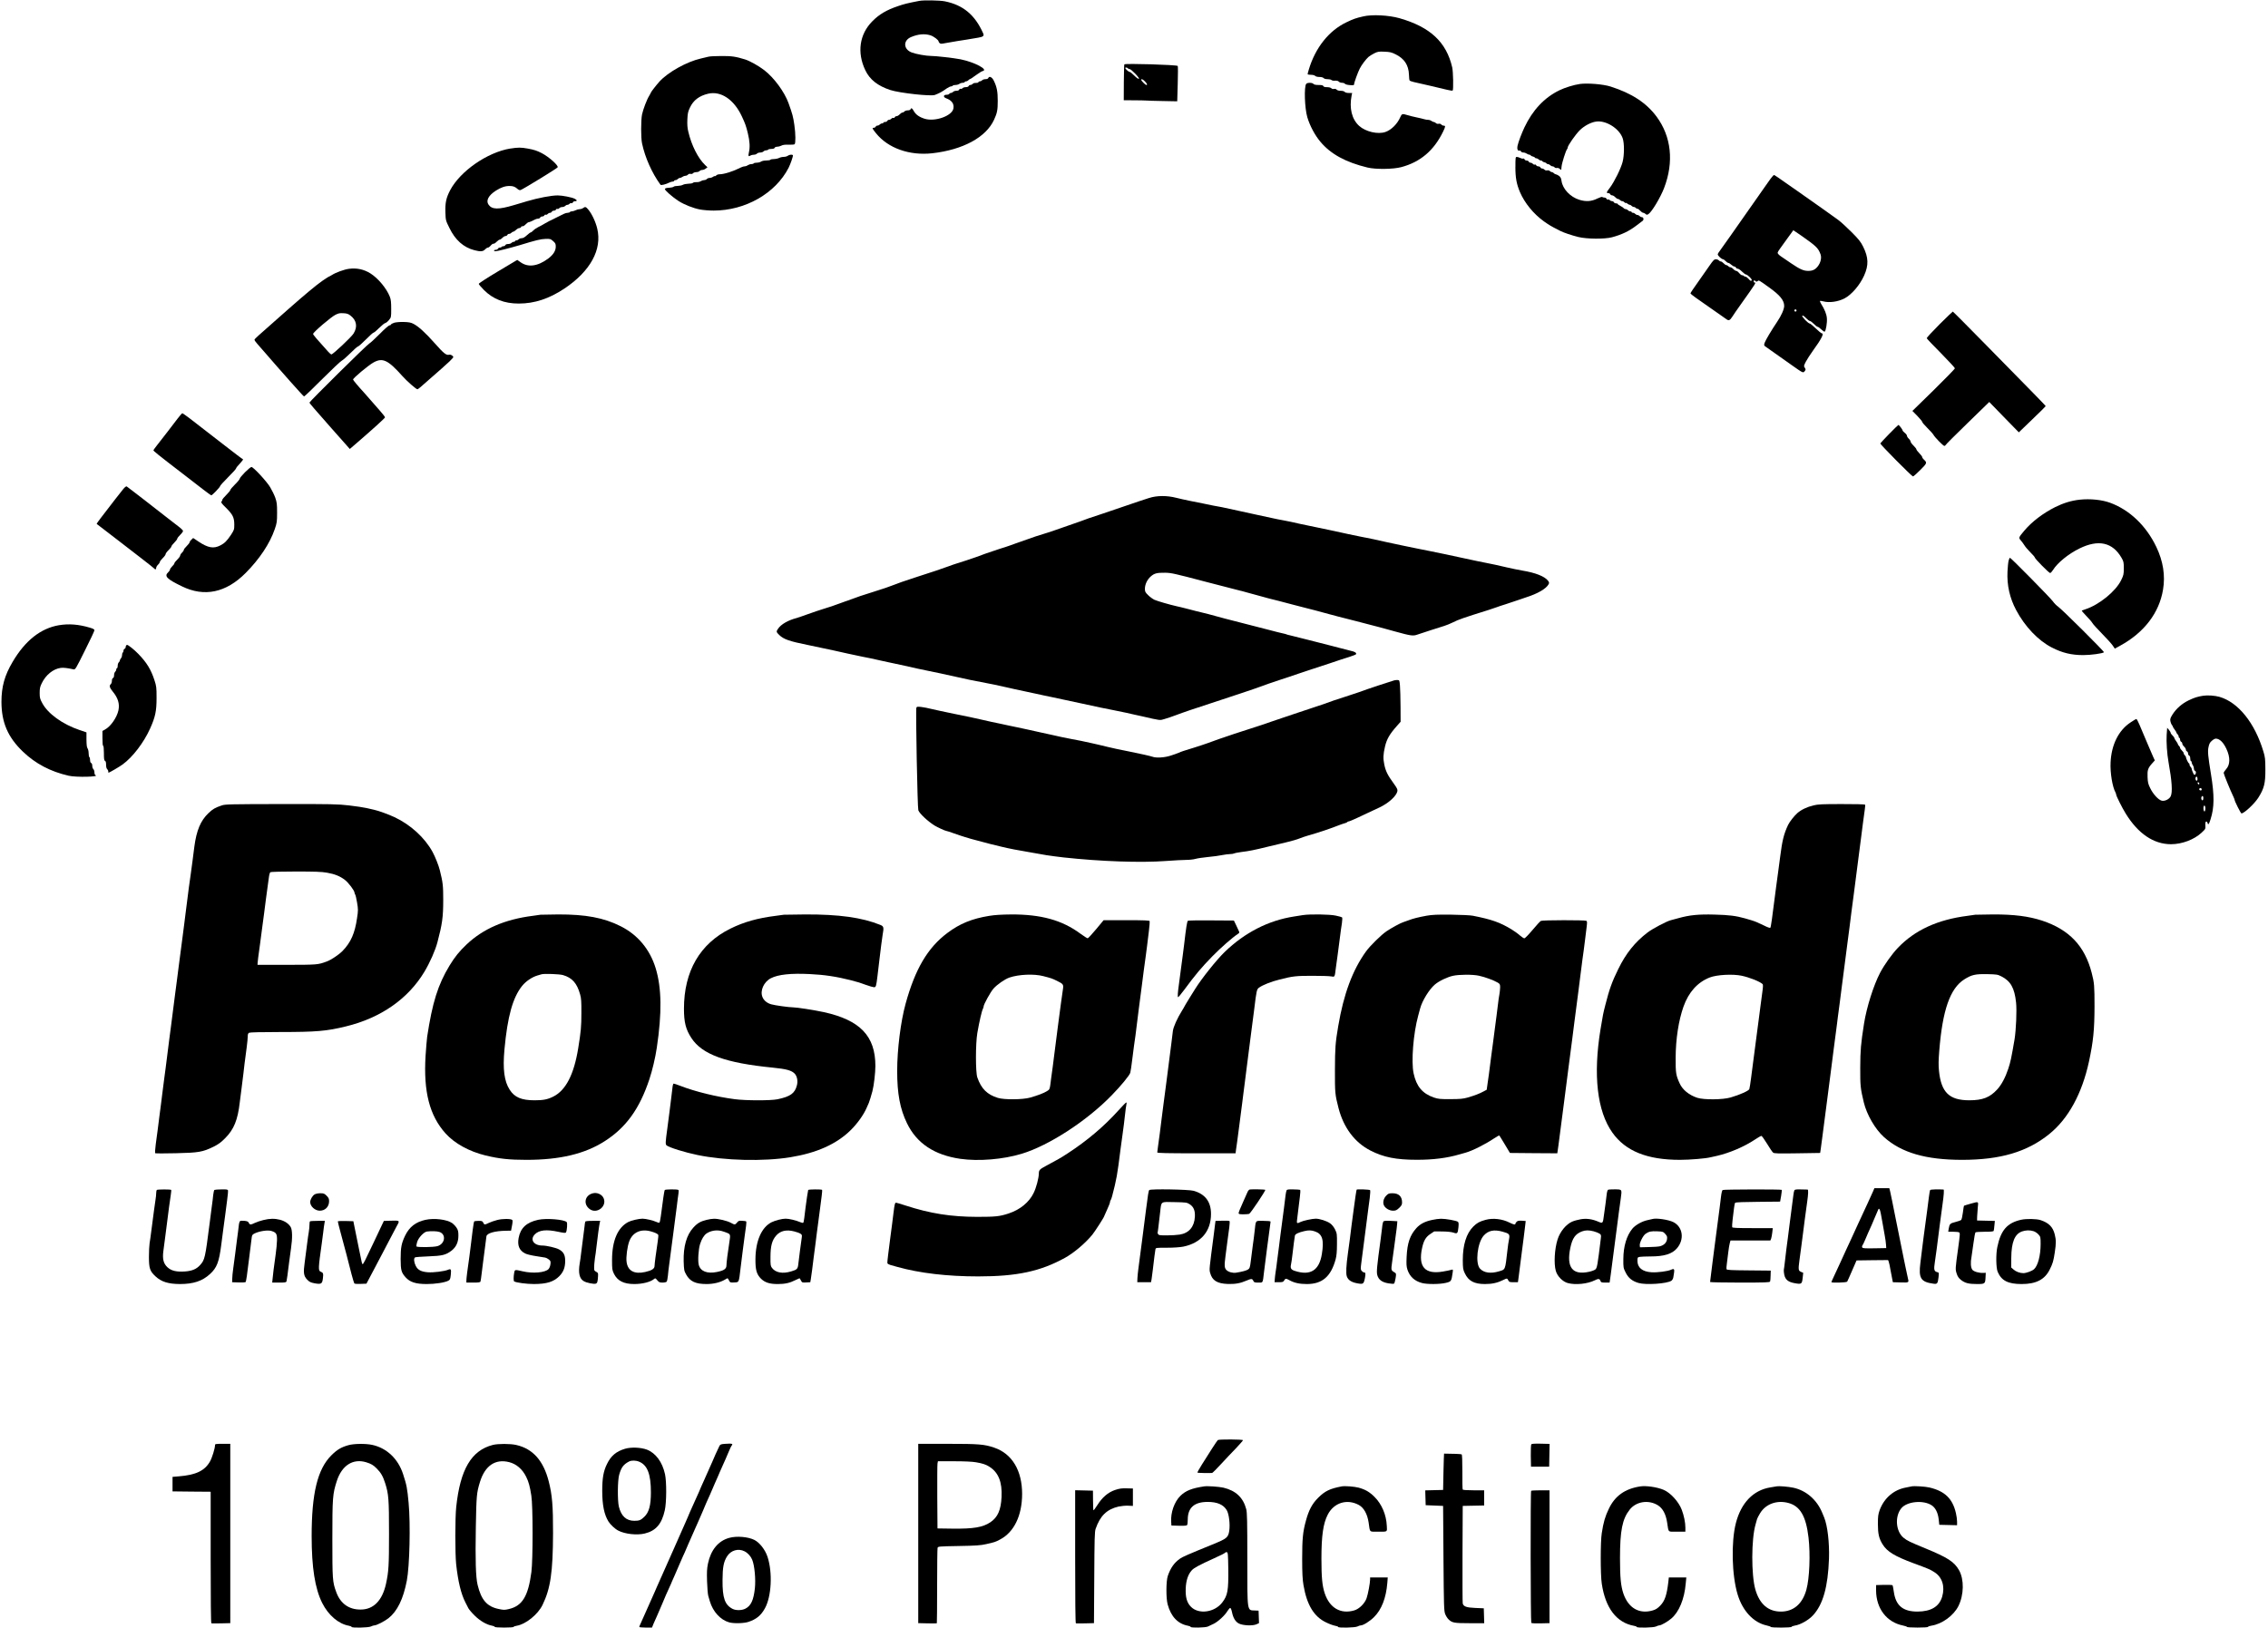 <?xml version="1.0" standalone="no"?>
<!DOCTYPE svg PUBLIC "-//W3C//DTD SVG 20010904//EN"
 "http://www.w3.org/TR/2001/REC-SVG-20010904/DTD/svg10.dtd">
<svg version="1.0" xmlns="http://www.w3.org/2000/svg"
 width="3122pt" height="2241pt" viewBox="0 0 3122 2241"
 preserveAspectRatio="xMidYMid meet">

<g transform="translate(0,2241) scale(0.1,-0.1)"
fill="#000000" stroke="none">
<path d="M12655 22398 c-160 -31 -209 -43 -290 -71 -161 -54 -263 -114 -358
-211 -176 -178 -212 -429 -96 -672 61 -130 172 -217 346 -274 127 -41 559 -89
613 -67 69 27 95 42 163 90 22 15 48 27 58 27 10 0 21 5 24 10 3 6 21 10 39
10 18 0 41 7 52 15 10 8 31 15 47 15 15 0 27 5 27 10 0 6 8 10 19 10 10 0 24
7 31 15 7 8 16 15 21 15 5 0 42 24 82 54 40 29 81 55 92 57 90 18 -110 124
-305 163 -92 18 -339 46 -407 46 -62 0 -203 25 -261 47 -116 43 -123 164 -13
212 99 42 189 50 269 25 46 -15 112 -65 112 -84 0 -5 6 -15 14 -23 13 -12 24
-12 78 -1 35 7 110 20 168 29 102 15 141 22 283 46 73 12 87 25 70 62 -113
253 -275 388 -527 439 -71 14 -290 18 -351 6z"/>
<path d="M18765 22184 c-102 -23 -137 -36 -231 -81 -241 -115 -428 -350 -518
-652 -9 -29 -16 -57 -16 -62 0 -5 20 -9 44 -9 26 0 51 -6 60 -15 8 -9 33 -15
59 -15 27 0 49 -6 57 -15 7 -9 29 -15 54 -15 23 0 47 -5 54 -12 7 -7 29 -11
50 -9 25 1 43 -3 51 -13 8 -9 27 -16 44 -16 16 0 35 -6 41 -14 6 -8 36 -16 69
-18 48 -4 57 -2 57 12 0 22 51 163 78 216 25 50 84 128 120 160 15 13 51 35
80 50 47 23 62 26 140 22 75 -3 97 -8 155 -37 119 -59 177 -148 182 -278 1
-39 5 -76 9 -81 3 -6 30 -15 58 -22 84 -18 350 -80 460 -107 37 -9 71 -14 75
-10 12 12 7 259 -6 317 -80 350 -303 558 -726 679 -149 42 -377 54 -500 25z"/>
<path d="M9755 21630 c-16 -4 -64 -15 -105 -25 -196 -44 -455 -189 -573 -319
-39 -43 -117 -143 -117 -150 0 -4 -11 -23 -23 -44 -32 -50 -83 -184 -99 -257
-16 -78 -17 -323 0 -400 42 -196 136 -407 254 -569 7 -11 74 6 121 30 16 8 37
14 48 14 10 0 19 5 19 10 0 6 8 10 19 10 10 0 24 7 31 15 7 8 20 15 29 15 9 0
25 7 35 15 11 8 30 15 42 15 12 0 27 7 35 16 7 9 21 13 35 10 13 -4 27 0 34 9
7 8 27 15 45 15 18 0 38 7 45 15 7 8 24 15 37 15 14 0 35 8 48 19 l24 18 -31
29 c-98 93 -189 272 -233 461 -13 51 -16 99 -13 170 4 85 9 107 37 165 47 99
127 159 249 188 175 41 355 -79 463 -310 46 -97 59 -133 84 -237 26 -108 31
-190 14 -262 -11 -50 -6 -60 21 -43 11 7 33 12 49 12 16 0 34 7 41 15 7 8 27
15 45 15 18 0 38 7 45 15 7 8 23 15 36 15 12 0 26 5 29 10 3 6 23 10 45 10 24
0 40 5 44 15 3 9 18 15 35 15 16 0 42 7 57 15 20 11 52 15 99 13 39 -1 76 1
83 6 16 10 15 145 -3 266 -17 116 -25 146 -80 300 -56 155 -200 351 -334 454
-78 60 -198 127 -264 148 -129 40 -186 48 -327 47 -80 0 -158 -4 -175 -9z"/>
<path d="M15477 21524 c-3 -3 -6 -116 -7 -250 l-1 -244 138 -1 c76 0 149 -2
163 -3 14 -2 117 -5 230 -7 l205 -4 7 240 c4 132 4 243 0 247 -16 16 -720 37
-735 22z m48 -54 c3 -5 13 -10 22 -10 24 0 148 -129 130 -135 -8 -4 -33 14
-63 44 -27 28 -56 51 -64 51 -14 0 -60 41 -60 54 0 10 28 7 35 -4z m235 -180
c30 -31 38 -50 20 -50 -13 0 -70 57 -70 70 0 18 20 10 50 -20z"/>
<path d="M13604 21335 c-4 -9 -19 -15 -39 -15 -18 0 -38 -7 -45 -15 -7 -8 -21
-15 -30 -15 -10 0 -20 -6 -22 -12 -3 -7 -18 -11 -35 -10 -17 1 -36 -4 -43 -13
-7 -8 -21 -15 -32 -15 -10 0 -21 -7 -24 -15 -4 -9 -19 -15 -39 -15 -18 0 -38
-6 -45 -14 -6 -8 -18 -12 -26 -9 -7 3 -17 -2 -20 -11 -4 -10 -18 -16 -39 -16
-18 0 -38 -7 -45 -15 -7 -8 -21 -15 -30 -15 -10 0 -20 -5 -22 -12 -3 -7 -20
-13 -39 -13 -45 0 -48 -33 -4 -49 77 -28 111 -77 99 -141 -19 -101 -251 -184
-394 -141 -73 22 -124 57 -151 106 -24 43 -36 49 -45 25 -4 -9 -19 -15 -39
-15 -18 0 -38 -7 -45 -15 -7 -8 -19 -15 -28 -15 -8 0 -25 -11 -38 -25 -13 -14
-32 -25 -42 -25 -11 0 -22 -7 -26 -15 -3 -8 -11 -12 -19 -9 -8 3 -20 -2 -27
-11 -7 -8 -21 -15 -32 -15 -10 0 -21 -7 -24 -15 -4 -8 -17 -15 -30 -15 -13 0
-24 -4 -24 -10 0 -5 -8 -10 -19 -10 -10 0 -24 -7 -31 -15 -7 -8 -21 -15 -32
-15 -10 0 -21 -7 -24 -15 -4 -8 -15 -15 -25 -15 -28 0 -24 -10 29 -75 165
-206 461 -311 775 -276 422 48 739 219 850 461 43 93 51 134 51 260 0 129 -12
192 -54 278 -24 50 -64 69 -76 37z"/>
<path d="M17981 21256 c-32 -38 -22 -336 15 -461 36 -120 105 -248 180 -337
142 -170 348 -282 649 -355 111 -27 355 -24 465 6 263 70 450 230 576 491 33
69 34 80 5 80 -10 0 -24 7 -32 16 -8 9 -21 13 -35 10 -13 -4 -29 0 -38 9 -8 8
-21 15 -28 15 -8 0 -23 7 -34 15 -10 8 -31 15 -45 15 -14 0 -39 4 -55 9 -16 5
-65 17 -109 26 -44 9 -100 23 -124 31 -67 21 -75 18 -95 -28 -41 -95 -123
-176 -205 -205 -103 -36 -273 3 -362 84 -101 92 -138 243 -103 421 l7 32 -46
0 c-27 0 -49 6 -57 15 -7 9 -29 15 -55 15 -26 0 -47 6 -56 16 -8 9 -21 13 -35
10 -13 -4 -29 0 -38 9 -8 9 -33 15 -59 15 -31 0 -47 5 -51 15 -4 11 -21 15
-64 15 -41 0 -64 5 -72 15 -16 19 -84 20 -99 1z"/>
<path d="M21745 21253 c-77 -10 -206 -50 -279 -86 -208 -101 -369 -273 -482
-512 -42 -91 -80 -191 -95 -254 -9 -40 4 -73 26 -65 8 4 18 -1 21 -10 4 -9 18
-16 33 -16 15 0 36 -7 47 -15 10 -8 27 -15 36 -15 9 0 18 -5 20 -10 2 -6 14
-12 28 -15 14 -3 26 -9 28 -15 2 -5 12 -10 22 -10 9 0 23 -7 30 -15 7 -8 21
-15 30 -15 10 0 20 -5 22 -10 2 -6 14 -12 28 -15 14 -3 26 -9 28 -15 2 -5 12
-10 22 -10 9 0 23 -7 30 -15 7 -8 20 -15 30 -15 10 0 23 -6 29 -14 7 -8 21
-12 32 -9 11 3 28 -2 39 -12 11 -10 20 -16 21 -14 0 2 2 24 5 48 5 48 59 220
75 236 5 5 9 15 9 23 0 26 111 185 168 240 61 60 154 109 225 118 135 19 318
-96 364 -230 24 -67 23 -235 -1 -326 -24 -92 -114 -273 -173 -352 -52 -67 -55
-78 -21 -78 10 0 21 -7 24 -15 4 -8 15 -15 26 -15 10 0 29 -11 42 -25 13 -14
30 -25 38 -25 9 0 21 -7 28 -15 7 -8 20 -15 30 -15 10 0 23 -7 30 -15 7 -8 16
-13 20 -10 5 3 15 -2 23 -10 9 -8 22 -15 30 -15 8 0 20 -7 27 -15 7 -8 20 -15
30 -15 10 0 23 -7 30 -15 7 -8 16 -12 21 -10 4 3 20 -8 35 -25 15 -16 34 -30
42 -30 9 0 24 -7 33 -16 17 -15 21 -15 42 -1 46 30 164 227 214 357 138 359
100 711 -105 986 -141 189 -341 319 -632 412 -100 32 -315 50 -425 35z"/>
<path d="M7025 20365 c-316 -52 -690 -311 -829 -575 -54 -104 -69 -171 -65
-302 4 -113 4 -113 56 -218 80 -165 193 -266 343 -305 82 -22 119 -19 146 10
13 14 30 25 39 25 9 0 27 13 41 30 14 16 31 27 37 24 7 -2 26 9 42 26 16 16
35 30 43 30 8 0 25 11 38 25 13 14 32 25 42 25 11 0 22 7 26 15 3 8 14 15 24
15 11 0 25 7 32 15 7 8 18 15 25 15 7 0 24 11 39 25 15 14 35 25 45 25 11 0
21 7 25 15 3 8 11 12 19 10 7 -3 26 8 42 25 16 16 34 30 40 30 11 0 59 20 97
41 10 5 27 9 38 9 11 0 23 7 26 15 4 8 16 15 29 15 13 0 25 7 29 15 3 8 11 12
19 9 8 -3 20 2 27 11 7 8 21 15 32 15 10 0 21 7 24 15 4 8 16 15 29 15 13 0
25 7 29 15 3 8 11 12 19 9 8 -3 20 2 27 11 7 8 25 15 40 15 15 0 33 7 40 15 7
8 20 15 30 15 10 0 23 6 30 14 6 8 18 12 26 9 7 -3 17 2 20 11 3 9 17 16 30
16 32 0 30 16 -4 34 -39 20 -171 46 -234 46 -89 0 -267 -34 -423 -80 -16 -5
-52 -16 -80 -24 -27 -8 -75 -22 -105 -31 -209 -62 -297 -60 -344 7 -40 56 -2
128 101 194 69 44 126 64 186 64 51 0 78 -10 114 -43 14 -12 28 -17 40 -13 42
16 505 300 510 313 11 27 -119 142 -217 194 -68 35 -107 48 -195 64 -94 17
-132 17 -240 0z"/>
<path d="M10844 20265 c-10 -8 -35 -15 -55 -15 -20 0 -50 -7 -65 -15 -16 -8
-48 -15 -71 -15 -23 0 -45 -4 -48 -10 -3 -5 -30 -10 -58 -10 -30 0 -60 -7 -71
-15 -11 -8 -37 -15 -57 -15 -21 0 -41 -4 -44 -10 -3 -5 -19 -10 -34 -10 -15 0
-36 -7 -47 -15 -10 -8 -29 -15 -41 -15 -12 0 -34 -6 -50 -14 -108 -55 -236
-96 -301 -96 -16 0 -35 -7 -42 -15 -7 -8 -16 -13 -20 -10 -4 2 -16 -2 -26 -10
-10 -8 -31 -15 -45 -15 -15 0 -32 -7 -39 -15 -7 -8 -23 -15 -37 -15 -13 0 -34
-7 -47 -15 -13 -9 -40 -15 -60 -13 -20 1 -41 -3 -48 -10 -7 -7 -35 -12 -63
-12 -27 -1 -61 -7 -75 -15 -14 -8 -45 -14 -70 -15 -26 0 -51 -5 -57 -11 -7 -7
-36 -13 -65 -15 -36 -1 -54 -7 -56 -17 -3 -16 107 -114 188 -165 76 -49 204
-100 296 -117 42 -8 126 -15 187 -15 437 0 851 237 1032 589 27 54 65 163 59
173 -8 13 -48 9 -70 -7z"/>
<path d="M20860 20110 c0 -148 16 -234 63 -345 64 -150 187 -301 331 -404 71
-50 105 -70 183 -109 10 -5 29 -15 42 -22 44 -23 155 -60 246 -83 118 -29 363
-31 465 -4 133 36 231 82 329 156 41 31 82 62 91 69 22 16 15 52 -10 52 -10 0
-23 7 -30 15 -7 8 -20 15 -30 15 -10 0 -23 7 -30 15 -7 8 -21 15 -31 15 -11 0
-19 5 -19 10 0 6 -8 10 -19 10 -10 0 -24 7 -31 15 -7 8 -20 15 -30 15 -10 0
-23 6 -29 14 -7 8 -27 22 -46 31 -19 9 -35 20 -35 25 0 6 -11 10 -24 10 -13 0
-26 7 -30 15 -3 8 -14 15 -24 15 -11 0 -25 6 -32 14 -6 8 -18 12 -26 9 -7 -3
-17 2 -20 11 -3 9 -17 16 -29 16 -13 0 -26 4 -29 8 -3 5 -33 -5 -67 -21 -82
-41 -155 -46 -248 -18 -125 38 -231 150 -246 260 -5 37 -13 53 -35 70 -16 11
-36 21 -43 21 -8 0 -20 7 -27 15 -7 8 -19 15 -27 15 -8 0 -21 7 -29 15 -9 9
-25 13 -38 9 -14 -3 -27 1 -35 10 -8 9 -22 16 -33 16 -10 0 -21 7 -24 15 -4 8
-16 15 -29 15 -13 0 -25 7 -29 15 -3 8 -11 12 -19 9 -8 -3 -20 2 -27 11 -7 8
-21 15 -32 15 -10 0 -21 7 -24 15 -4 8 -16 15 -29 15 -13 0 -26 7 -29 16 -3 9
-12 14 -20 11 -7 -3 -26 1 -41 9 -15 8 -36 14 -46 14 -18 0 -19 -9 -19 -140z"/>
<path d="M24372 19948 c-21 -29 -57 -80 -80 -113 -23 -33 -64 -91 -91 -130
-47 -66 -87 -122 -179 -255 -101 -145 -309 -441 -344 -488 -34 -46 -38 -55
-26 -70 21 -27 52 -51 66 -52 7 0 23 -11 36 -25 13 -14 30 -25 37 -25 8 0 26
-11 41 -25 15 -14 34 -25 43 -25 9 0 18 -7 21 -15 4 -8 15 -15 25 -15 10 0 37
-18 59 -40 22 -22 47 -40 55 -40 8 0 31 -16 51 -36 26 -27 33 -39 25 -47 -9
-9 -19 -3 -39 21 -15 17 -35 32 -44 32 -9 0 -20 5 -23 10 -3 6 -14 10 -24 10
-10 0 -28 14 -41 30 -13 17 -31 30 -40 30 -9 0 -27 11 -40 25 -13 14 -31 25
-41 25 -9 0 -22 7 -29 15 -7 8 -19 15 -27 15 -8 0 -24 11 -37 25 -13 14 -30
25 -38 25 -9 0 -21 7 -28 15 -7 8 -25 15 -40 15 -23 0 -36 -13 -86 -85 -33
-47 -105 -150 -161 -230 -57 -79 -103 -148 -103 -154 0 -5 35 -34 78 -64 306
-213 390 -272 411 -288 36 -29 53 -23 86 29 16 26 70 104 120 174 210 295 212
298 185 298 -5 0 -10 7 -10 15 0 18 12 19 28 3 8 -8 15 -8 26 1 18 15 12 19
158 -86 151 -108 208 -178 208 -256 -1 -46 -38 -131 -97 -218 -78 -116 -158
-250 -172 -289 -10 -30 -9 -36 6 -48 10 -7 70 -50 133 -94 63 -45 168 -119
232 -164 159 -112 158 -112 180 -85 16 21 16 24 2 47 -15 23 -15 27 13 82 17
32 61 101 98 152 119 164 157 240 123 240 -7 0 -44 30 -83 68 -38 37 -76 67
-82 67 -22 0 -115 97 -104 108 7 7 23 -3 50 -31 22 -23 47 -42 56 -42 8 0 32
-18 54 -40 21 -22 45 -40 52 -40 7 0 30 -16 50 -36 21 -20 41 -34 47 -30 16
10 35 122 30 183 -4 56 -30 122 -80 201 -11 18 -18 35 -15 38 3 3 22 1 44 -5
82 -23 204 -6 293 40 98 51 211 183 270 314 65 144 61 250 -13 399 -34 68 -60
101 -161 202 -67 67 -148 141 -181 165 -114 83 -285 204 -520 369 -353 248
-357 250 -366 250 -5 0 -26 -24 -47 -52z m430 -787 c202 -142 227 -167 259
-254 16 -47 2 -112 -38 -164 -35 -45 -71 -63 -132 -63 -64 0 -114 22 -236 105
-55 38 -119 82 -142 97 -24 16 -43 37 -43 46 0 9 15 36 33 59 17 23 65 89 106
147 41 58 76 106 77 106 2 0 54 -36 116 -79z m-72 -1026 c0 -8 -7 -15 -15 -15
-8 0 -15 7 -15 15 0 8 7 15 15 15 8 0 15 -7 15 -15z"/>
<path d="M8026 19545 c-11 -8 -32 -15 -47 -15 -15 0 -40 -7 -55 -15 -16 -8
-39 -15 -51 -15 -12 0 -25 -4 -28 -10 -3 -5 -17 -10 -30 -10 -13 0 -36 -6 -52
-14 -15 -8 -57 -29 -93 -46 -36 -17 -72 -35 -80 -40 -8 -5 -22 -11 -30 -14 -8
-4 -37 -20 -65 -36 -27 -17 -68 -39 -90 -49 -22 -11 -51 -31 -64 -45 -14 -14
-29 -26 -35 -26 -6 0 -30 -18 -54 -40 -29 -27 -52 -40 -71 -40 -16 0 -34 -7
-41 -15 -7 -8 -21 -15 -31 -15 -11 0 -19 -4 -19 -10 0 -5 -8 -10 -19 -10 -10
0 -24 -7 -31 -15 -7 -8 -27 -15 -45 -15 -20 0 -35 -6 -39 -15 -3 -8 -14 -15
-25 -15 -11 0 -23 -4 -26 -10 -3 -5 -15 -10 -26 -10 -11 0 -22 -7 -25 -15 -4
-8 -17 -15 -30 -15 -13 0 -24 -4 -24 -10 0 -5 8 -10 18 -10 27 0 208 46 339
85 216 66 283 83 347 85 68 3 74 1 111 -31 30 -27 35 -37 35 -75 0 -58 -34
-111 -102 -163 -146 -109 -279 -127 -384 -51 l-44 31 -265 -158 c-146 -87
-265 -164 -265 -172 0 -7 33 -46 73 -86 124 -124 280 -185 477 -185 218 0 418
66 630 207 357 239 520 538 451 825 -22 93 -73 202 -123 262 -32 39 -43 43
-72 21z"/>
<path d="M4805 18709 c-67 -9 -181 -50 -237 -86 -21 -13 -40 -23 -43 -23 -3 0
-42 -26 -88 -57 -81 -56 -243 -191 -472 -393 -65 -58 -155 -137 -199 -176
-209 -183 -260 -230 -263 -240 -2 -7 16 -34 40 -60 25 -27 69 -77 98 -112 218
-253 536 -611 544 -611 6 -1 119 107 250 239 132 132 253 246 270 254 16 8 70
56 120 105 49 50 96 91 104 91 7 0 55 43 107 95 51 52 99 95 106 95 8 0 42 29
78 65 35 35 72 65 83 67 11 2 34 20 51 41 31 38 31 40 31 155 0 92 -4 128 -19
167 -45 114 -160 253 -266 320 -90 57 -190 78 -295 64z m18 -643 c87 -66 102
-157 43 -250 -33 -51 -283 -286 -304 -286 -6 0 -26 17 -45 38 -156 172 -207
232 -207 244 0 23 252 238 310 265 45 21 54 23 111 20 42 -2 64 -9 92 -31z"/>
<path d="M26697 17943 c-98 -98 -176 -183 -175 -190 2 -7 90 -100 196 -206
105 -107 192 -201 192 -208 0 -8 -131 -143 -292 -301 l-293 -286 68 -69 c37
-38 67 -75 67 -82 0 -8 32 -45 71 -84 39 -38 77 -81 84 -94 18 -34 134 -153
150 -153 7 0 15 6 18 13 2 7 138 143 302 302 l298 290 203 -209 204 -209 185
178 c102 97 185 180 185 183 0 4 -85 92 -188 197 -103 104 -389 396 -636 648
-246 251 -451 457 -455 457 -3 0 -86 -80 -184 -177z"/>
<path d="M5426 17966 c-22 -7 -42 -18 -44 -24 -2 -7 -12 -12 -21 -12 -10 0
-71 -53 -135 -119 -65 -65 -129 -124 -144 -132 -28 -13 -822 -798 -822 -812 0
-9 70 -91 310 -362 96 -109 191 -216 210 -237 l35 -40 91 78 c238 206 394 347
394 358 0 6 -30 45 -66 86 -37 41 -94 107 -127 145 -33 39 -78 90 -101 115
-74 80 -146 166 -146 174 0 20 207 193 281 235 126 70 200 35 398 -187 64 -72
190 -182 207 -182 5 1 23 13 40 28 291 254 357 313 402 356 28 28 52 54 52 57
0 19 -34 40 -57 35 -39 -11 -75 18 -197 156 -130 147 -226 234 -296 270 -36
18 -63 23 -135 25 -51 1 -107 -4 -129 -11z"/>
<path d="M2446 16648 c-51 -68 -208 -272 -294 -381 -20 -26 -38 -51 -40 -56
-3 -9 55 -56 413 -331 89 -69 210 -162 268 -207 59 -46 111 -83 116 -83 13 0
121 113 121 127 0 7 50 62 110 122 61 60 110 115 110 122 0 7 24 38 53 67 28
30 47 56 42 58 -10 4 -113 82 -275 208 -123 95 -369 285 -457 354 -52 39 -98
72 -103 72 -5 0 -34 -33 -64 -72z"/>
<path d="M26006 16436 c-66 -68 -121 -127 -123 -132 -3 -12 434 -454 450 -454
7 0 52 40 101 89 95 95 96 100 47 145 -12 11 -21 25 -21 33 0 7 -18 31 -40 53
-22 22 -40 46 -40 53 0 7 -18 31 -40 52 -22 21 -40 46 -40 55 0 9 -11 27 -25
40 -14 13 -25 31 -25 40 0 9 -13 27 -30 40 -16 13 -30 28 -30 33 0 13 -49 77
-58 76 -4 -1 -61 -56 -126 -123z"/>
<path d="M3372 15907 c-39 -40 -72 -79 -72 -88 0 -8 -29 -44 -65 -79 -36 -35
-65 -70 -65 -78 0 -7 -25 -37 -55 -67 -30 -29 -55 -60 -55 -67 0 -8 -5 -19
-12 -26 -9 -9 6 -28 60 -81 96 -95 116 -135 117 -231 0 -73 -2 -77 -46 -145
-54 -81 -87 -115 -146 -145 -93 -48 -170 -34 -299 52 l-75 50 -25 -23 c-13
-12 -24 -28 -24 -36 0 -7 -18 -30 -40 -52 -22 -21 -40 -45 -40 -53 0 -8 -11
-25 -25 -38 -14 -13 -25 -31 -25 -40 0 -9 -18 -34 -40 -55 -22 -21 -40 -45
-40 -52 0 -7 -13 -26 -30 -41 -16 -16 -30 -36 -30 -44 0 -8 -11 -25 -25 -38
-58 -54 -19 -93 190 -194 308 -150 606 -87 875 183 192 193 334 406 402 605
29 84 32 101 32 226 0 119 -3 143 -25 207 -14 39 -46 104 -70 144 -48 81 -232
279 -258 279 -9 0 -49 -33 -89 -73z"/>
<path d="M1694 15673 c-35 -42 -158 -201 -311 -401 -31 -40 -54 -74 -52 -76 2
-2 42 -32 89 -68 47 -36 150 -115 230 -177 80 -62 218 -169 307 -237 89 -69
165 -129 168 -134 11 -17 25 -11 25 10 0 12 11 31 25 44 14 13 25 30 25 38 0
7 18 32 40 53 22 21 40 46 40 55 0 9 18 34 40 55 22 21 40 45 40 52 0 7 18 30
40 52 22 22 40 46 40 53 0 8 18 32 40 53 22 21 40 46 40 55 -1 8 -31 38 -68
65 -37 28 -112 86 -168 130 -162 128 -526 409 -539 417 -8 5 -27 -9 -51 -39z"/>
<path d="M15820 15554 c-41 -13 -102 -33 -135 -44 -33 -10 -132 -44 -220 -75
-88 -31 -223 -77 -300 -102 -77 -25 -156 -51 -175 -58 -59 -23 -170 -62 -295
-105 -66 -22 -136 -47 -155 -54 -19 -8 -75 -26 -125 -42 -139 -43 -193 -60
-285 -94 -47 -17 -112 -40 -145 -51 -33 -11 -69 -24 -80 -29 -11 -4 -78 -27
-150 -49 -122 -40 -275 -93 -320 -112 -25 -10 -230 -78 -270 -89 -16 -5 -68
-22 -115 -40 -101 -37 -194 -68 -430 -144 -96 -31 -191 -63 -210 -70 -19 -8
-69 -26 -110 -41 -41 -15 -91 -33 -110 -40 -19 -7 -96 -32 -170 -55 -128 -39
-245 -79 -300 -101 -13 -6 -51 -19 -85 -30 -33 -11 -69 -24 -80 -29 -36 -15
-169 -60 -235 -79 -36 -11 -123 -40 -195 -66 -71 -26 -143 -50 -160 -55 -118
-31 -213 -86 -254 -146 -28 -40 -27 -46 16 -88 61 -59 140 -86 388 -136 80
-16 291 -61 350 -74 89 -21 344 -76 395 -86 65 -12 184 -37 265 -56 39 -9 88
-19 110 -24 22 -4 94 -20 160 -34 195 -44 294 -66 395 -86 96 -19 188 -39 400
-86 63 -15 133 -30 155 -34 97 -20 204 -41 255 -50 54 -10 113 -22 255 -54 39
-9 90 -21 115 -26 25 -5 88 -19 140 -30 52 -11 115 -25 140 -30 25 -5 77 -17
115 -25 39 -9 90 -20 115 -24 52 -10 322 -68 425 -91 79 -18 171 -38 250 -54
44 -9 125 -25 180 -36 55 -11 132 -27 170 -35 39 -9 88 -20 110 -25 22 -4 69
-15 105 -23 261 -60 243 -58 312 -37 35 10 101 32 148 50 128 48 211 76 620
210 206 67 425 141 485 162 61 22 139 50 175 63 36 13 115 39 175 59 61 19
164 54 230 77 66 23 154 52 195 65 41 13 154 50 250 82 96 33 214 72 262 86
48 15 90 32 94 37 11 18 -15 36 -69 47 -28 6 -104 26 -167 43 -63 17 -131 35
-150 39 -19 4 -134 34 -255 65 -121 31 -239 61 -263 66 -24 5 -47 11 -52 14
-5 3 -28 9 -52 14 -24 5 -115 27 -203 51 -88 23 -245 63 -350 90 -104 27 -215
55 -245 63 -182 50 -299 81 -330 87 -19 4 -96 23 -170 43 -74 19 -146 37 -160
39 -87 19 -272 72 -310 90 -24 12 -64 41 -87 65 -38 37 -43 48 -43 86 0 61 33
129 82 171 49 43 85 51 198 50 85 -2 127 -11 555 -124 66 -18 136 -36 155 -40
19 -4 89 -22 155 -40 66 -17 136 -35 155 -40 19 -4 62 -15 95 -25 33 -9 83
-23 110 -30 28 -7 77 -21 110 -30 33 -10 76 -21 95 -26 41 -9 175 -44 345 -89
66 -18 136 -36 155 -40 38 -9 227 -58 325 -86 96 -26 107 -29 375 -97 140 -36
282 -73 315 -82 33 -9 83 -23 110 -30 28 -7 75 -20 105 -29 225 -62 252 -66
317 -42 21 8 99 33 173 57 74 23 161 51 192 61 32 10 83 31 115 47 80 41 151
65 493 172 52 17 104 34 115 39 11 5 65 23 120 40 55 18 129 42 165 55 36 13
90 31 120 41 155 49 275 118 307 179 11 20 9 27 -8 50 -48 60 -172 109 -354
139 -55 10 -147 28 -205 42 -130 30 -227 52 -260 57 -35 6 -261 53 -340 71
-159 35 -363 78 -460 97 -58 11 -136 27 -175 35 -38 8 -126 26 -195 40 -69 14
-172 36 -230 49 -105 25 -276 61 -360 76 -42 7 -290 61 -370 79 -19 5 -114 24
-210 44 -96 20 -206 43 -245 51 -136 31 -151 34 -235 50 -47 8 -116 22 -155
31 -120 27 -188 41 -245 53 -30 6 -127 27 -215 47 -88 20 -194 43 -235 51 -41
7 -95 17 -120 22 -25 5 -88 18 -140 29 -52 11 -135 28 -185 37 -49 10 -132 28
-183 41 -128 33 -267 32 -372 -2z"/>
<path d="M28630 15530 c-116 -12 -226 -46 -341 -103 -167 -84 -320 -201 -422
-322 -82 -98 -82 -98 -49 -137 16 -18 38 -49 50 -68 11 -19 48 -62 81 -95 34
-33 61 -65 61 -71 0 -17 195 -214 211 -214 8 0 25 19 39 41 61 99 212 222 365
297 260 128 455 85 578 -127 30 -52 32 -63 32 -146 0 -84 -3 -95 -37 -165 -76
-154 -304 -339 -494 -400 -21 -7 -42 -15 -47 -17 -4 -2 24 -35 61 -73 37 -38
75 -81 83 -96 7 -15 68 -82 134 -149 66 -67 133 -141 148 -164 l28 -42 77 42
c328 180 534 450 587 769 33 194 2 393 -92 589 -139 292 -369 511 -638 609
-113 41 -273 57 -415 42z"/>
<path d="M27650 14693 c-6 -21 -13 -90 -16 -153 -9 -188 31 -365 119 -530 121
-228 304 -420 492 -516 144 -74 269 -104 432 -104 103 0 267 22 285 39 9 8
-581 595 -635 631 -20 14 -51 45 -68 70 -33 47 -578 600 -591 600 -4 0 -12
-17 -18 -37z"/>
<path d="M814 13802 c-252 -42 -467 -211 -640 -505 -111 -187 -154 -343 -154
-552 1 -283 88 -486 296 -685 172 -165 379 -274 629 -331 103 -24 436 -16 368
8 -7 3 -13 19 -13 38 0 18 -7 38 -15 45 -8 7 -15 27 -15 45 0 20 -6 35 -15 39
-9 3 -15 18 -15 40 0 19 -4 38 -10 41 -5 3 -10 28 -10 54 0 26 -7 56 -15 67
-10 14 -14 47 -15 120 l0 100 -97 33 c-235 80 -435 225 -512 371 -31 57 -35
73 -35 140 0 62 5 85 29 133 55 114 157 197 261 211 35 5 95 -2 175 -20 25 -6
30 2 157 258 73 144 132 271 132 280 0 13 -18 23 -67 37 -153 45 -286 55 -419
33z"/>
<path d="M1737 13523 c-4 -3 -7 -14 -7 -24 0 -9 -7 -19 -15 -23 -8 -3 -15 -14
-15 -25 0 -11 -4 -23 -10 -26 -5 -3 -10 -19 -10 -35 0 -16 -7 -35 -15 -44 -8
-8 -15 -21 -15 -29 0 -8 -7 -20 -15 -27 -8 -7 -15 -28 -15 -46 0 -19 -4 -34
-10 -34 -5 0 -10 -8 -10 -19 0 -10 -7 -24 -15 -31 -8 -7 -15 -28 -15 -47 0
-21 -6 -36 -15 -39 -9 -4 -15 -19 -15 -39 0 -18 -7 -38 -15 -45 -24 -20 -17
-49 24 -99 75 -90 100 -171 81 -262 -22 -100 -107 -223 -186 -265 l-34 -19 0
-102 c0 -62 4 -103 10 -103 6 0 10 -40 10 -100 0 -80 3 -102 15 -106 10 -4 15
-21 15 -54 0 -30 6 -52 15 -60 8 -7 15 -21 15 -31 0 -11 2 -19 4 -19 10 0 154
84 194 114 140 102 291 301 378 494 72 160 89 241 89 422 0 144 -2 161 -29
244 -49 149 -106 242 -222 362 -55 57 -139 124 -154 124 -4 0 -10 -3 -13 -7z"/>
<path d="M19195 13043 c-35 -9 -409 -133 -430 -143 -11 -5 -99 -35 -195 -66
-166 -53 -272 -89 -350 -119 -19 -7 -93 -32 -165 -55 -71 -23 -179 -59 -240
-80 -60 -21 -139 -47 -175 -59 -36 -11 -103 -34 -150 -51 -47 -17 -128 -45
-180 -61 -216 -69 -460 -149 -530 -175 -41 -15 -111 -40 -155 -56 -44 -16
-129 -44 -190 -63 -137 -42 -172 -53 -210 -70 -17 -8 -65 -25 -109 -39 -84
-28 -201 -35 -251 -16 -23 9 -170 42 -310 70 -139 27 -257 53 -305 65 -30 8
-86 21 -125 30 -38 8 -88 20 -110 25 -78 18 -181 39 -270 55 -85 16 -171 34
-260 55 -22 5 -94 21 -160 35 -66 14 -147 32 -180 40 -33 7 -96 21 -140 30
-44 9 -98 20 -120 25 -22 5 -74 16 -115 25 -41 8 -95 20 -120 25 -25 5 -94 21
-155 35 -60 15 -220 48 -355 75 -135 28 -279 58 -321 69 -42 11 -104 23 -138
27 -53 6 -62 4 -67 -11 -11 -28 15 -1380 27 -1412 17 -46 131 -152 224 -210
35 -22 146 -73 158 -73 7 0 57 -16 112 -36 55 -20 123 -42 150 -50 28 -8 64
-19 80 -24 56 -16 180 -49 263 -70 45 -11 117 -29 160 -39 83 -21 241 -52 417
-81 61 -11 151 -26 200 -35 50 -8 155 -22 235 -31 515 -56 1065 -75 1410 -49
111 8 237 15 279 15 43 0 100 6 127 14 27 8 105 19 174 26 69 6 155 18 192 26
37 7 85 14 108 14 23 0 49 4 59 9 9 5 55 14 101 20 102 12 182 28 355 71 72
17 189 45 260 62 72 17 155 41 185 54 30 12 82 30 115 39 151 43 295 91 435
146 30 11 65 23 78 26 12 3 25 9 28 14 3 5 12 9 19 9 8 0 54 19 102 41 49 23
124 58 168 79 44 21 114 54 156 73 124 59 232 157 245 224 4 23 -5 42 -53 108
-81 111 -109 167 -128 260 -17 83 -15 139 10 245 24 104 65 174 167 288 l48
54 -1 211 c-1 117 -4 246 -8 287 -6 71 -7 75 -31 77 -14 0 -34 -1 -45 -4z"/>
<path d="M30325 12830 c-79 -13 -117 -25 -197 -63 -91 -44 -168 -111 -220
-191 -32 -51 -37 -65 -32 -95 4 -20 13 -43 20 -52 8 -8 14 -19 14 -24 0 -4 11
-23 25 -41 14 -18 25 -37 25 -42 0 -5 7 -15 15 -22 8 -7 15 -21 15 -31 0 -11
5 -19 10 -19 6 0 10 -11 10 -24 0 -13 7 -26 15 -30 8 -3 15 -14 15 -24 0 -10
11 -29 25 -42 14 -13 25 -32 25 -42 0 -10 7 -21 15 -24 8 -4 15 -16 15 -29 0
-13 7 -25 15 -29 9 -3 15 -19 15 -41 0 -19 5 -35 10 -35 6 0 10 -8 10 -18 0
-10 7 -27 15 -38 8 -10 15 -31 15 -45 0 -15 7 -30 16 -33 18 -7 15 -47 -3 -54
-7 -2 -16 5 -19 15 -3 10 -10 26 -15 35 -5 10 -9 24 -9 32 0 7 -7 19 -15 26
-8 7 -15 21 -15 31 0 11 -4 19 -8 19 -9 0 -42 69 -42 87 0 6 -7 16 -15 23 -8
7 -15 19 -15 28 0 8 -11 25 -25 38 -14 13 -25 29 -25 37 0 8 -7 20 -15 27 -8
7 -15 17 -15 23 0 5 -11 25 -25 43 -14 18 -25 38 -25 44 0 6 -11 21 -25 34
-14 13 -25 29 -25 36 0 7 -11 25 -24 41 l-24 28 -7 -97 c-6 -95 5 -263 25
-372 48 -268 58 -419 30 -475 -20 -40 -80 -69 -122 -60 -45 10 -118 88 -158
170 -30 60 -35 82 -38 156 -4 97 5 123 65 190 l35 39 -20 43 c-11 23 -43 98
-72 167 -29 69 -60 143 -70 165 -10 22 -33 75 -50 118 -18 42 -36 77 -42 77
-6 0 -42 -21 -80 -47 -165 -109 -264 -307 -275 -553 -7 -140 25 -335 68 -412
5 -10 9 -22 9 -28 0 -19 82 -183 132 -263 170 -276 384 -421 623 -421 151 0
321 64 422 160 53 49 54 52 51 99 -2 33 1 49 10 53 8 2 16 -5 19 -17 9 -35 20
-24 42 47 53 164 54 329 6 622 -41 252 -47 313 -34 373 9 45 19 64 46 87 18
17 43 30 54 30 52 0 105 -51 147 -142 54 -116 52 -216 -4 -278 -19 -21 -34
-44 -34 -53 0 -15 91 -239 131 -321 10 -22 19 -43 19 -47 0 -20 85 -189 95
-189 36 0 177 131 231 215 81 128 99 199 98 390 -1 144 -3 169 -28 250 -118
392 -345 675 -604 750 -63 18 -165 25 -227 15z m-75 -1146 c0 -26 -17 -33 -26
-9 -8 20 3 48 16 40 5 -3 10 -17 10 -31z m25 -62 c0 -18 -20 -15 -23 4 -3 10
1 15 10 12 7 -3 13 -10 13 -16z m31 -73 c3 -6 2 -15 -2 -19 -12 -12 -38 5 -30
19 9 14 23 14 32 0z m24 -129 c0 -31 -16 -41 -26 -15 -8 19 2 45 16 45 5 0 10
-13 10 -30z m28 -151 c-2 -19 -7 -33 -13 -32 -12 3 -19 49 -10 71 10 26 27 -2
23 -39z"/>
<path d="M3055 11321 c-94 -32 -126 -50 -186 -108 -108 -103 -164 -236 -194
-463 -9 -69 -20 -156 -25 -195 -6 -38 -17 -122 -25 -185 -9 -63 -20 -146 -26
-185 -5 -38 -14 -106 -19 -150 -5 -44 -16 -132 -25 -195 -8 -63 -17 -135 -20
-160 -3 -25 -12 -94 -20 -155 -14 -103 -34 -258 -55 -420 -5 -38 -16 -126 -25
-195 -9 -69 -20 -154 -25 -190 -5 -36 -16 -123 -25 -195 -9 -71 -22 -177 -30
-235 -8 -58 -19 -143 -25 -190 -30 -240 -41 -331 -50 -395 -6 -38 -15 -106
-20 -150 -5 -44 -16 -132 -25 -195 -8 -63 -17 -135 -20 -160 -3 -25 -13 -97
-21 -160 -8 -63 -19 -149 -24 -190 -6 -41 -17 -128 -26 -193 -9 -66 -12 -122
-8 -126 5 -3 133 -4 284 0 313 7 369 16 520 90 66 33 102 59 160 118 120 121
172 249 200 491 5 41 16 129 25 195 9 66 20 156 25 200 8 80 19 164 46 367 8
59 14 125 14 147 0 30 5 43 19 51 13 6 167 10 431 10 489 0 635 12 900 77 479
116 857 378 1082 753 75 125 150 294 179 405 66 249 80 348 80 580 0 200 -4
241 -47 413 -15 63 -64 186 -100 252 -108 197 -304 376 -525 479 -86 40 -216
87 -279 101 -19 5 -66 15 -105 24 -38 9 -146 25 -240 36 -156 18 -235 20 -935
19 -692 -1 -770 -3 -815 -18z m1446 -927 c107 -19 178 -47 246 -99 49 -37 132
-147 133 -176 0 -8 4 -19 9 -25 5 -5 17 -55 26 -110 16 -95 16 -110 0 -215
-30 -209 -85 -334 -199 -452 -49 -51 -158 -124 -216 -145 -124 -46 -127 -46
-550 -47 l-405 0 1 25 c1 23 10 93 34 265 5 39 16 124 25 190 9 66 22 167 30
225 8 58 19 146 25 195 6 50 16 119 21 155 6 36 14 98 19 139 5 43 14 77 22
82 7 5 164 9 349 9 264 0 356 -3 430 -16z"/>
<path d="M24965 11321 c-92 -22 -170 -60 -223 -106 -44 -39 -108 -120 -129
-165 -58 -123 -80 -214 -108 -435 -8 -66 -22 -167 -30 -225 -8 -58 -19 -141
-25 -185 -59 -463 -72 -559 -81 -569 -5 -6 -41 7 -86 30 -81 40 -127 59 -178
74 -16 5 -55 16 -85 25 -124 35 -219 47 -422 52 -220 6 -342 -7 -493 -49 -38
-11 -85 -23 -104 -28 -58 -14 -253 -117 -321 -169 -173 -132 -298 -287 -404
-504 -86 -175 -124 -281 -177 -491 -32 -125 -33 -131 -67 -336 -104 -632 -47
-1130 163 -1425 181 -255 479 -375 929 -375 138 0 353 18 421 35 11 2 52 12
90 20 174 40 374 126 519 222 43 29 85 53 92 53 7 0 42 -49 78 -108 35 -59 73
-114 83 -122 15 -13 66 -14 333 -10 l315 5 7 45 c4 25 14 99 22 165 33 256 47
363 56 430 9 71 26 201 55 425 8 69 20 157 25 195 5 39 16 126 25 195 9 69 20
154 25 190 5 36 12 88 15 115 3 28 10 82 15 120 5 39 16 123 25 188 8 64 22
170 30 235 9 64 20 151 25 192 9 71 23 180 55 425 8 61 19 146 25 190 5 44 17
134 25 200 9 66 23 172 31 235 8 63 19 147 24 185 5 39 17 126 25 195 30 234
46 355 55 425 5 39 16 126 25 195 9 69 20 152 25 184 5 32 7 63 4 67 -3 5
-148 9 -322 8 -265 0 -328 -3 -387 -18z m-990 -2346 c108 -23 252 -80 289
-116 6 -5 5 -43 -3 -96 -6 -48 -18 -140 -27 -203 -8 -63 -19 -146 -24 -185 -5
-38 -16 -124 -25 -190 -15 -120 -37 -288 -55 -420 -5 -38 -16 -128 -26 -200
-9 -71 -20 -140 -24 -151 -9 -24 -130 -78 -257 -115 -108 -32 -366 -34 -458
-5 -114 37 -205 111 -244 199 -51 112 -56 142 -55 352 1 258 40 512 108 705
71 199 193 335 361 401 97 38 316 50 440 24z"/>
<path d="M7440 9815 c-8 -2 -55 -8 -105 -15 -384 -48 -684 -178 -912 -394
-101 -95 -163 -173 -235 -291 -160 -264 -236 -508 -308 -980 -5 -38 -15 -157
-22 -263 -30 -495 55 -823 275 -1068 125 -139 326 -249 552 -304 192 -46 326
-60 563 -60 459 0 803 82 1076 257 295 189 480 446 615 853 40 120 82 296 102
433 72 481 67 824 -15 1094 -79 260 -247 462 -483 580 -232 117 -480 163 -858
162 -126 -1 -237 -3 -245 -4z m310 -831 c126 -37 192 -111 235 -264 16 -54 19
-99 18 -260 0 -184 -6 -250 -44 -485 -58 -358 -170 -577 -341 -663 -79 -40
-138 -52 -259 -52 -179 0 -275 40 -342 144 -76 116 -98 285 -73 556 42 454
114 714 243 875 53 65 137 122 213 144 25 7 50 15 55 16 36 11 248 3 295 -11z"/>
<path d="M10790 9815 c-8 -2 -58 -9 -110 -15 -249 -31 -439 -84 -625 -176
-420 -207 -640 -586 -640 -1104 0 -186 25 -284 102 -402 148 -227 470 -344
1118 -408 193 -19 264 -39 307 -86 31 -36 43 -99 28 -157 -28 -111 -90 -156
-268 -193 -92 -19 -432 -19 -587 1 -253 33 -544 104 -750 184 -44 17 -85 31
-92 31 -6 0 -14 -26 -17 -62 -4 -35 -11 -94 -16 -133 -5 -38 -17 -128 -25
-200 -9 -71 -22 -175 -30 -230 -25 -182 -27 -211 -9 -226 35 -29 253 -97 424
-132 374 -78 914 -91 1280 -31 363 59 635 181 830 373 89 87 179 212 219 306
12 28 26 59 31 70 9 22 33 99 49 160 20 75 41 252 41 348 0 412 -210 631 -710
741 -129 28 -372 66 -425 66 -54 0 -249 27 -300 42 -58 17 -101 53 -120 101
-35 87 20 209 117 258 100 51 274 70 534 57 198 -9 370 -35 559 -83 115 -30
131 -35 215 -66 47 -17 96 -31 109 -32 29 -2 33 11 51 163 6 52 17 147 25 210
8 63 20 156 25 205 6 50 15 114 20 144 19 103 15 117 -32 136 -252 102 -568
146 -1036 144 -152 -1 -284 -3 -292 -4z"/>
<path d="M13620 9800 c-242 -39 -409 -108 -579 -236 -271 -203 -443 -495 -575
-974 -68 -248 -116 -629 -116 -926 0 -314 39 -522 135 -720 134 -277 377 -438
735 -490 253 -36 588 -8 845 70 376 114 900 455 1241 808 126 129 244 273 253
308 5 19 17 98 26 175 9 77 20 165 25 195 5 30 14 93 20 140 5 47 17 137 25
200 8 63 17 135 20 160 10 77 35 272 45 345 5 39 16 126 25 195 9 69 20 154
26 190 5 36 14 101 19 145 5 44 16 136 25 204 9 69 13 131 11 138 -4 10 -69
13 -320 13 l-314 0 -103 -124 c-57 -69 -110 -125 -116 -125 -7 -1 -52 28 -100
63 -252 187 -542 267 -954 265 -132 -1 -227 -7 -299 -19z m740 -830 c115 -30
119 -31 189 -65 89 -44 93 -49 82 -121 -5 -32 -17 -115 -26 -184 -9 -69 -21
-156 -26 -195 -6 -38 -14 -104 -19 -145 -5 -41 -16 -129 -25 -195 -9 -66 -20
-154 -25 -195 -5 -41 -13 -109 -19 -150 -6 -41 -16 -113 -22 -160 -19 -155
-17 -149 -57 -174 -44 -28 -130 -60 -232 -89 -103 -29 -356 -31 -444 -4 -148
46 -228 125 -283 282 -25 71 -25 463 0 610 29 165 61 305 78 337 5 10 9 23 9
30 0 28 93 196 135 245 50 57 157 131 220 153 130 44 337 53 465 20z"/>
<path d="M17935 9810 c-27 -5 -81 -13 -120 -19 -353 -54 -681 -221 -958 -490
-111 -107 -317 -366 -404 -506 -7 -11 -44 -71 -83 -133 -38 -62 -70 -115 -70
-118 0 -2 -12 -23 -27 -46 -68 -109 -121 -227 -128 -285 -3 -32 -12 -105 -20
-163 -14 -103 -37 -282 -55 -430 -5 -41 -16 -124 -24 -185 -8 -60 -22 -166
-31 -235 -8 -69 -20 -156 -25 -195 -5 -38 -16 -128 -25 -200 -9 -71 -21 -157
-26 -191 -5 -33 -9 -66 -9 -72 0 -9 135 -12 539 -12 l539 0 6 48 c4 26 11 76
16 112 5 36 16 121 25 190 23 183 34 265 46 355 6 44 13 98 15 120 3 22 12 92
20 155 8 63 19 149 24 190 34 264 42 327 55 430 21 152 31 229 50 385 31 257
35 274 66 296 53 38 168 83 284 112 179 46 227 51 445 51 118 0 236 -3 262 -8
54 -8 50 -17 67 119 6 44 17 130 26 190 8 61 22 164 30 230 8 66 20 153 27
193 6 43 7 76 2 81 -5 4 -44 15 -87 24 -83 18 -355 22 -452 7z"/>
<path d="M19635 9801 c-118 -22 -182 -38 -250 -64 -27 -10 -59 -21 -70 -25
-33 -9 -163 -80 -228 -124 -73 -49 -227 -200 -283 -278 -185 -256 -308 -586
-383 -1030 -39 -229 -44 -300 -45 -600 -1 -316 1 -340 49 -526 70 -271 222
-474 440 -586 182 -93 354 -127 635 -127 226 -1 420 24 590 74 30 9 69 20 85
24 93 26 269 114 391 196 37 25 70 43 73 40 3 -4 38 -59 76 -123 l70 -117 326
-3 326 -2 16 112 c14 102 29 216 57 438 5 41 16 125 24 185 13 99 27 207 56
435 18 143 41 316 56 430 8 63 19 149 24 190 16 121 39 306 56 430 8 63 19
149 24 190 28 221 41 322 51 387 5 39 14 107 19 150 5 43 14 116 20 162 9 68
8 86 -2 92 -19 12 -605 11 -627 -1 -10 -5 -62 -61 -115 -125 -53 -63 -104
-115 -112 -115 -9 0 -37 18 -62 40 -25 23 -77 60 -116 84 -159 96 -272 136
-531 187 -33 7 -168 13 -300 15 -196 2 -258 -1 -340 -15z m724 -826 c79 -16
208 -64 259 -95 28 -17 32 -25 32 -63 0 -25 -5 -69 -10 -98 -6 -30 -15 -92
-20 -139 -5 -47 -14 -119 -20 -160 -5 -41 -15 -113 -21 -160 -6 -47 -17 -130
-24 -185 -8 -55 -21 -156 -30 -225 -29 -231 -35 -275 -48 -360 l-12 -85 -43
-23 c-54 -30 -125 -57 -222 -85 -62 -17 -103 -21 -235 -21 -141 -1 -168 2
-227 22 -158 55 -240 152 -279 332 -35 161 -4 552 63 795 10 39 23 84 27 100
28 105 124 262 203 329 56 48 168 102 249 120 87 19 271 20 358 1z"/>
<path d="M27190 9815 c-8 -2 -55 -8 -105 -15 -412 -52 -726 -196 -960 -441
-80 -84 -185 -230 -245 -344 -89 -170 -185 -472 -221 -700 -44 -280 -51 -366
-52 -605 -1 -251 3 -286 49 -479 41 -169 156 -368 277 -477 240 -216 577 -314
1077 -314 525 0 895 109 1199 355 262 211 451 556 547 1000 59 275 75 433 76
756 0 283 -3 327 -39 464 -96 371 -309 595 -683 719 -184 60 -387 86 -675 85
-126 -1 -237 -3 -245 -4z m360 -849 c127 -64 181 -160 202 -359 12 -110 0
-380 -21 -509 -45 -261 -54 -305 -86 -403 -40 -121 -93 -221 -153 -286 -101
-110 -201 -149 -383 -149 -276 0 -388 108 -418 405 -8 75 -7 144 4 280 45 558
149 855 343 979 101 64 151 76 317 73 131 -3 144 -5 195 -31z"/>
<path d="M16352 9732 c-11 -8 -24 -83 -52 -327 -5 -44 -14 -111 -19 -150 -6
-38 -17 -126 -26 -195 -9 -69 -20 -154 -25 -190 -18 -127 -22 -190 -13 -190 5
0 42 44 82 98 158 214 237 308 391 466 118 120 273 256 350 307 22 14 23 19
13 40 -6 13 -24 51 -39 84 l-29 60 -310 2 c-170 2 -316 -1 -323 -5z"/>
<path d="M15396 7121 c-199 -221 -431 -417 -701 -593 -94 -61 -133 -84 -302
-174 -81 -43 -93 -56 -93 -103 -1 -62 -35 -193 -71 -266 -61 -128 -188 -232
-344 -283 -123 -41 -182 -47 -435 -47 -361 1 -646 46 -984 156 -66 22 -125 39
-132 39 -15 0 -20 -22 -34 -135 -5 -49 -15 -121 -20 -160 -5 -38 -16 -124 -25
-190 -8 -66 -21 -169 -29 -228 -8 -60 -13 -114 -10 -122 3 -7 22 -17 42 -23
20 -6 64 -18 97 -27 304 -85 684 -130 1110 -130 532 0 856 69 1195 256 124 68
287 207 379 322 41 53 161 239 161 252 0 2 18 43 40 90 22 47 40 94 40 104 0
9 4 21 9 26 4 6 14 30 20 55 61 234 70 282 116 650 9 69 20 154 26 190 5 36
14 103 20 150 25 219 30 256 35 277 4 13 2 23 -3 23 -5 0 -53 -49 -107 -109z"/>
<path d="M25782 6003 c-11 -27 -41 -91 -65 -143 -25 -52 -55 -117 -67 -145
-12 -27 -44 -97 -71 -153 -27 -57 -49 -105 -49 -107 0 -2 -22 -50 -49 -107
-27 -56 -59 -125 -71 -153 -12 -27 -38 -84 -57 -125 -19 -41 -43 -93 -53 -115
-10 -22 -34 -74 -54 -116 -20 -42 -36 -79 -36 -83 0 -12 208 -7 217 7 4 6 35
75 68 152 l61 140 217 3 217 2 9 -22 c5 -13 17 -68 26 -123 10 -55 21 -113 25
-130 l6 -30 107 -3 c119 -3 116 -5 98 67 -5 20 -17 74 -26 121 -9 47 -21 103
-26 125 -9 41 -108 530 -116 575 -2 14 -10 54 -18 90 -7 36 -21 103 -30 150
-9 47 -21 104 -27 128 l-11 42 -102 0 -103 0 -20 -47z m107 -296 c5 -28 17
-90 25 -137 8 -47 22 -123 30 -170 9 -47 17 -105 18 -130 l3 -45 -163 -3
c-139 -2 -163 0 -168 13 -4 8 -2 21 4 28 5 6 22 41 37 77 27 64 45 106 91 207
13 28 24 54 24 57 0 2 13 33 29 68 15 35 31 71 35 81 10 29 24 11 35 -46z"/>
<path d="M2159 6026 c-5 -6 -9 -25 -9 -44 0 -19 -4 -62 -10 -96 -9 -59 -22
-152 -56 -416 -8 -69 -20 -149 -25 -179 -5 -30 -9 -114 -9 -187 0 -157 13
-196 89 -267 81 -76 176 -106 338 -107 185 0 309 41 414 138 94 86 124 164
154 397 9 66 22 170 30 230 9 61 20 144 25 185 5 41 17 132 26 201 10 69 15
132 12 140 -4 11 -25 14 -91 12 -47 0 -90 -4 -95 -7 -6 -3 -13 -34 -17 -68 -3
-35 -12 -108 -20 -163 -7 -55 -21 -156 -29 -225 -62 -485 -67 -507 -132 -579
-49 -55 -110 -81 -208 -88 -117 -8 -188 9 -241 58 -55 51 -71 114 -56 226 6
43 17 132 26 198 50 394 64 500 76 574 5 35 8 65 6 67 -9 9 -189 8 -198 0z"/>
<path d="M9151 6025 c-4 -5 -13 -53 -20 -105 -29 -230 -45 -336 -52 -343 -4
-5 -22 -2 -40 7 -49 22 -151 46 -195 46 -49 0 -156 -25 -194 -45 -147 -76
-225 -258 -225 -525 0 -127 2 -138 27 -190 49 -97 135 -140 279 -140 113 0
223 28 272 69 17 14 21 13 45 -17 23 -28 33 -32 73 -32 26 0 51 6 56 13 6 6
13 44 17 82 3 39 11 102 16 140 10 75 32 240 56 425 8 63 19 147 24 185 5 39
17 129 26 200 8 72 19 151 23 178 5 28 4 50 -1 53 -17 11 -179 9 -187 -1z
m-196 -569 c54 -14 96 -33 106 -48 3 -5 0 -46 -7 -91 -24 -157 -44 -312 -44
-339 0 -37 -39 -62 -128 -82 -151 -34 -241 15 -257 140 -9 66 10 210 37 282
45 122 157 175 293 138z"/>
<path d="M11125 6025 c-5 -19 -25 -150 -36 -240 -6 -49 -14 -116 -18 -147 -4
-32 -10 -61 -14 -64 -4 -4 -24 0 -44 9 -55 24 -151 47 -198 47 -51 0 -143 -24
-196 -50 -137 -70 -219 -260 -220 -510 -1 -146 16 -205 76 -266 54 -53 118
-74 232 -74 99 0 165 15 242 54 29 14 54 26 57 26 2 0 11 -14 19 -30 15 -30
18 -31 73 -28 l56 3 7 40 c8 46 26 186 39 295 5 41 16 127 25 190 8 63 17 135
20 160 3 25 12 92 20 150 8 58 19 143 25 190 5 47 15 120 21 163 6 43 8 81 6
84 -10 9 -190 8 -192 -2z m-190 -571 c33 -8 71 -22 84 -31 20 -13 23 -20 17
-57 -13 -89 -37 -275 -45 -345 -8 -84 -15 -92 -100 -117 -119 -36 -215 -18
-265 49 -19 26 -21 42 -20 150 0 150 21 228 77 293 59 68 142 87 252 58z"/>
<path d="M15820 6024 c-10 -11 -19 -68 -45 -274 -8 -69 -20 -156 -25 -195 -5
-38 -17 -126 -25 -195 -15 -114 -28 -214 -55 -420 -6 -41 -11 -100 -13 -130
l-2 -55 95 0 94 0 8 42 c4 23 11 82 17 130 19 162 31 258 36 281 5 22 8 22
156 22 95 0 178 6 227 15 245 50 382 212 382 451 0 167 -80 273 -240 318 -68
19 -596 28 -610 10z m553 -193 c57 -35 80 -88 75 -175 -7 -137 -81 -225 -208
-245 -36 -6 -115 -11 -177 -11 -99 0 -113 2 -122 19 -6 10 -9 20 -6 22 3 4 9
53 35 279 18 154 1 142 198 138 155 -3 170 -5 205 -27z"/>
<path d="M17205 6032 c-13 -2 -27 -19 -39 -50 -11 -26 -34 -78 -52 -117 -47
-105 -64 -146 -64 -161 0 -10 16 -14 64 -14 35 0 72 3 81 6 20 8 230 322 222
331 -6 6 -177 10 -212 5z"/>
<path d="M17710 6020 c-4 -8 -10 -40 -14 -70 -3 -30 -13 -107 -21 -170 -35
-268 -44 -337 -50 -380 -3 -25 -12 -97 -20 -160 -9 -63 -20 -153 -26 -200 -5
-47 -14 -110 -19 -140 -5 -30 -10 -75 -12 -100 l-3 -45 59 0 c48 0 61 4 70 20
18 33 28 35 75 8 66 -37 140 -53 240 -53 213 0 332 103 397 342 12 45 18 104
18 208 1 139 0 147 -26 201 -19 37 -42 66 -70 86 -46 32 -143 63 -197 63 -46
0 -175 -28 -208 -45 -47 -25 -56 -20 -49 24 3 22 11 81 16 133 6 51 17 135 23
186 7 51 9 96 4 99 -4 2 -47 6 -94 6 -67 2 -87 -1 -93 -13z m392 -566 c101
-34 126 -117 94 -311 -36 -226 -159 -302 -372 -232 -52 16 -64 37 -53 87 5 23
14 82 19 130 15 129 30 244 35 269 5 22 51 44 130 62 61 14 97 13 147 -5z"/>
<path d="M18675 6030 c-4 -7 -22 -126 -40 -265 -8 -66 -22 -167 -30 -225 -7
-58 -19 -148 -25 -200 -7 -52 -18 -138 -26 -191 -23 -164 -28 -272 -15 -312
17 -52 63 -82 144 -97 83 -15 89 -11 106 74 11 61 9 76 -13 76 -7 0 -21 9 -31
20 -16 18 -17 27 -6 112 7 51 19 145 27 208 8 63 19 147 24 185 10 73 34 263
45 350 4 28 13 95 20 150 7 55 9 104 5 108 -8 9 -180 15 -185 7z"/>
<path d="M22135 6028 c-7 -5 -16 -35 -19 -70 -4 -35 -11 -92 -16 -128 -5 -36
-15 -104 -21 -151 -14 -115 -16 -117 -76 -91 -86 37 -164 48 -244 34 -39 -7
-92 -21 -118 -33 -82 -35 -166 -137 -200 -244 -42 -131 -53 -334 -25 -433 21
-75 96 -151 167 -169 106 -28 271 -11 369 38 50 25 67 24 78 -6 9 -23 15 -25
68 -25 l59 0 16 113 c14 101 29 215 57 437 5 41 17 127 25 190 8 63 22 165 29
225 8 61 20 148 27 195 17 126 19 122 -79 124 -46 0 -89 -2 -97 -6z m-197
-572 c29 -8 65 -22 79 -31 23 -16 25 -21 19 -68 -46 -376 -51 -409 -78 -428
-12 -9 -49 -23 -83 -30 -228 -51 -315 59 -259 328 28 135 70 194 161 228 49
18 96 18 161 1z"/>
<path d="M23713 6025 c-8 -6 -17 -43 -23 -95 -5 -47 -13 -116 -19 -155 -10
-74 -21 -153 -46 -350 -8 -66 -22 -169 -30 -230 -8 -60 -17 -130 -20 -155 -3
-25 -12 -97 -20 -160 -8 -63 -15 -118 -15 -122 0 -4 185 -8 410 -8 351 0 411
2 416 15 3 8 7 45 7 82 l2 68 -301 3 c-248 2 -303 5 -307 16 -3 8 -2 43 4 78
5 34 13 104 19 153 6 50 15 107 21 128 l10 37 275 0 274 0 10 24 c5 13 12 52
16 85 l7 61 -277 0 c-218 0 -278 3 -282 13 -2 7 0 53 6 103 7 49 15 119 19
156 4 37 11 72 17 78 6 6 129 11 314 12 l304 3 14 79 c7 43 11 80 9 83 -10 9
-801 7 -814 -2z"/>
<path d="M24700 6020 c-4 -8 -11 -40 -14 -70 -8 -63 -30 -233 -52 -400 -8 -63
-19 -149 -24 -190 -6 -41 -15 -109 -20 -150 -6 -41 -15 -118 -20 -170 -6 -52
-12 -104 -15 -114 -2 -11 1 -41 6 -67 15 -70 55 -102 148 -118 90 -16 97 -11
106 79 l7 65 -31 13 c-36 16 -38 31 -21 159 6 43 18 130 26 193 8 63 19 147
24 185 5 39 17 126 25 195 9 69 23 171 31 227 16 112 18 173 7 174 -5 0 -46 1
-91 2 -66 2 -86 -1 -92 -13z"/>
<path d="M26570 6025 c-4 -5 -13 -53 -19 -105 -7 -52 -16 -126 -21 -165 -17
-132 -41 -310 -51 -380 -5 -38 -14 -106 -19 -150 -5 -44 -16 -135 -25 -203
-27 -212 5 -263 177 -287 56 -8 62 0 73 91 6 60 6 62 -19 68 -43 11 -48 35
-32 138 8 51 19 131 25 178 22 179 69 536 81 620 17 116 23 200 14 201 -71 5
-178 2 -184 -6z"/>
<path d="M8158 5979 c-110 -29 -132 -152 -39 -218 98 -70 237 38 191 149 -22
54 -91 86 -152 69z"/>
<path d="M4329 5963 c-29 -18 -59 -71 -59 -104 0 -59 66 -119 132 -119 74 0
128 54 128 130 0 34 -6 48 -34 76 -30 30 -40 34 -87 34 -32 0 -65 -7 -80 -17z"/>
<path d="M19081 5946 c-37 -38 -50 -96 -29 -136 21 -39 75 -70 124 -70 36 0
50 6 84 38 33 32 40 46 40 76 0 82 -46 126 -130 126 -51 0 -59 -3 -89 -34z"/>
<path d="M27122 5835 c-46 -13 -85 -25 -87 -27 -2 -2 -9 -44 -15 -93 -6 -50
-17 -96 -23 -102 -7 -7 -43 -20 -80 -29 -73 -18 -81 -26 -92 -91 l-7 -43 69 0
c37 0 74 -4 81 -9 14 -8 13 -26 -13 -216 -40 -287 -40 -291 -21 -350 13 -41
27 -62 59 -88 56 -44 105 -57 220 -57 112 0 115 2 119 97 l3 58 -30 -2 c-62
-3 -134 17 -155 44 -22 29 -27 98 -11 180 5 26 17 111 27 188 10 77 22 143 28
147 6 4 64 8 129 8 85 0 119 3 121 13 3 6 7 40 10 74 l6 62 -123 3 -122 3 1
50 c1 28 5 85 9 128 9 89 17 85 -103 52z"/>
<path d="M3625 5611 c-39 -9 -91 -27 -116 -39 -57 -28 -72 -28 -84 1 -8 17
-21 23 -57 27 -26 3 -54 2 -62 -2 -8 -5 -17 -33 -20 -70 -4 -35 -13 -112 -22
-173 -8 -60 -21 -159 -28 -220 -8 -60 -20 -148 -26 -195 -7 -47 -13 -107 -13
-135 l-2 -50 89 -3 c49 -2 93 1 97 5 7 7 22 105 49 333 10 85 29 239 36 288 4
28 12 37 48 53 72 31 177 45 225 29 65 -21 76 -40 74 -129 -1 -42 -9 -128 -18
-191 -29 -213 -35 -255 -41 -322 l-7 -68 96 0 c82 0 96 2 101 18 5 18 16 100
36 262 6 52 18 138 26 191 21 141 19 256 -5 295 -29 47 -80 81 -146 99 -75 19
-141 18 -230 -4z"/>
<path d="M5856 5614 c-134 -30 -221 -97 -279 -217 -51 -107 -62 -163 -62 -322
1 -155 9 -184 66 -250 61 -69 141 -95 294 -95 116 0 246 20 294 45 26 13 29
21 36 79 8 81 4 90 -39 72 -51 -21 -197 -39 -274 -34 -93 7 -141 31 -169 88
-25 49 -30 104 -10 117 6 4 89 11 182 14 192 7 241 19 318 77 66 50 97 118 97
209 0 57 -4 76 -26 109 -14 22 -41 50 -59 63 -74 51 -249 72 -369 45z m194
-167 c95 -33 76 -164 -28 -195 -55 -16 -285 -19 -290 -3 -2 6 2 33 10 59 16
57 91 138 134 145 58 8 140 6 174 -6z"/>
<path d="M6845 5612 c-39 -10 -91 -28 -116 -40 -57 -28 -63 -28 -77 3 -10 22
-18 25 -66 25 -30 0 -57 -4 -60 -9 -5 -8 -30 -185 -46 -334 -5 -43 -13 -111
-19 -150 -26 -177 -41 -298 -41 -326 l0 -31 94 0 c75 0 95 3 100 15 3 9 10 57
16 108 6 51 14 119 19 152 5 33 17 123 26 200 9 77 19 150 21 163 9 44 118 74
274 76 l65 1 13 69 c9 45 10 72 4 78 -19 19 -134 19 -207 0z"/>
<path d="M7406 5614 c-159 -35 -242 -113 -267 -250 -19 -104 10 -173 90 -213
20 -11 86 -27 146 -36 61 -10 119 -19 131 -21 11 -2 33 -13 48 -25 25 -20 28
-27 23 -66 -3 -26 -14 -54 -26 -67 -46 -49 -215 -64 -356 -31 -109 25 -108 26
-117 -20 -10 -55 -10 -113 0 -119 28 -17 172 -36 272 -36 177 1 271 30 349
108 57 58 81 119 81 212 0 80 -23 123 -85 157 -42 23 -172 53 -228 53 -121 0
-176 83 -104 155 59 59 159 70 324 34 76 -16 97 -18 104 -8 14 24 22 130 10
142 -37 37 -284 56 -395 31z"/>
<path d="M9728 5614 c-84 -20 -129 -46 -184 -107 -93 -101 -138 -259 -133
-464 4 -122 6 -131 35 -183 53 -95 130 -130 280 -130 95 0 186 22 250 59 19
12 37 21 39 21 3 0 12 -14 20 -30 15 -30 18 -31 73 -28 67 4 62 -8 87 203 9
77 23 185 30 240 7 55 19 141 25 190 6 50 15 115 20 145 4 30 5 58 2 62 -4 4
-29 8 -56 9 -43 3 -52 -1 -70 -24 -27 -33 -32 -33 -87 -3 -52 28 -170 56 -231
55 -24 0 -69 -7 -100 -15z m207 -154 c22 -6 57 -18 78 -27 42 -18 43 -26 27
-127 -22 -137 -40 -283 -40 -318 0 -49 -32 -72 -132 -92 -133 -27 -225 9 -249
97 -15 54 -5 217 18 288 21 68 55 123 90 146 59 39 136 51 208 33z"/>
<path d="M19715 5613 c-100 -21 -167 -56 -219 -114 -87 -97 -124 -205 -133
-391 -5 -105 -3 -136 11 -180 32 -96 98 -157 201 -184 70 -19 245 -18 327 2
75 18 77 21 94 138 7 48 6 49 -17 42 -13 -5 -66 -15 -117 -24 -246 -42 -342
64 -287 321 22 104 51 154 114 196 l54 36 111 -1 c71 -1 126 -7 153 -16 54
-19 60 -13 69 73 5 49 3 67 -7 76 -19 16 -170 43 -233 42 -28 0 -82 -7 -121
-16z"/>
<path d="M20450 5614 c-82 -22 -119 -42 -170 -93 -95 -95 -144 -251 -144 -461
1 -115 3 -129 28 -182 50 -106 129 -148 277 -148 99 0 174 17 250 55 55 27 56
27 73 -7 10 -20 19 -23 71 -23 l60 0 7 50 c7 56 34 260 48 375 5 41 16 125 24
185 8 61 18 138 21 171 l7 62 -54 4 c-40 2 -57 -1 -70 -14 -10 -10 -18 -22
-18 -28 0 -16 -25 -12 -78 15 -103 52 -229 67 -332 39z m234 -163 c94 -26 102
-35 88 -108 -7 -32 -16 -96 -21 -143 -33 -286 -26 -268 -120 -296 -111 -33
-205 -20 -258 38 -68 73 -37 355 50 454 63 71 142 88 261 55z"/>
<path d="M22745 5625 c-5 -1 -37 -9 -70 -16 -74 -16 -164 -67 -205 -117 -79
-96 -123 -242 -124 -417 -1 -117 0 -123 32 -187 37 -75 89 -117 176 -143 101
-30 390 -11 453 30 13 9 24 29 27 47 3 18 8 50 11 70 7 44 -5 54 -42 35 -42
-21 -189 -40 -268 -35 -126 7 -195 63 -195 158 0 45 2 48 31 54 17 3 85 6 150
6 187 0 296 34 363 112 105 122 82 293 -48 360 -66 34 -238 60 -291 43z m178
-205 c25 -28 29 -38 24 -74 -7 -47 -41 -81 -97 -96 -19 -5 -89 -10 -155 -11
l-120 -3 -3 27 c-4 36 44 132 79 158 45 32 77 39 163 35 75 -3 81 -5 109 -36z"/>
<path d="M27821 5615 c-191 -43 -279 -143 -327 -375 -21 -99 -18 -288 5 -342
52 -122 143 -168 331 -168 198 0 318 62 386 201 42 84 51 116 69 235 19 126
19 170 -1 249 -25 101 -82 158 -194 195 -57 19 -198 21 -269 5z m171 -157 c21
-6 52 -27 68 -45 29 -32 30 -37 30 -133 0 -156 -37 -298 -91 -346 -27 -25
-107 -54 -147 -54 -47 0 -102 20 -135 50 l-32 28 1 134 c2 214 47 326 147 362
52 18 108 20 159 4z"/>
<path d="M5374 5602 l-90 -3 -47 -99 c-26 -54 -68 -143 -93 -197 -118 -251
-145 -304 -153 -299 -5 3 -11 18 -13 33 -3 16 -20 98 -38 183 -32 155 -39 188
-63 310 l-13 65 -107 3 c-59 1 -107 -1 -107 -5 1 -11 13 -61 38 -153 53 -194
75 -278 83 -310 4 -19 15 -60 23 -90 8 -30 28 -109 45 -175 17 -65 35 -123 40
-128 4 -4 43 -7 87 -5 l78 3 32 60 c44 85 130 247 174 330 20 39 70 133 110
210 40 77 86 163 101 192 45 80 46 79 -87 75z"/>
<path d="M16823 5602 l-91 -3 -7 -52 c-3 -29 -10 -83 -15 -122 -66 -503 -65
-492 -52 -541 28 -105 95 -147 242 -153 103 -3 173 9 258 46 67 29 80 29 94
-2 10 -22 17 -25 69 -25 67 0 60 -13 78 140 18 148 66 516 81 622 6 37 10 72
10 77 0 7 -36 11 -100 11 -115 0 -101 17 -120 -145 -6 -55 -17 -143 -25 -195
-7 -52 -19 -144 -26 -203 -12 -98 -16 -110 -38 -126 -24 -16 -83 -32 -167 -45
-45 -7 -104 9 -132 37 -28 29 -30 60 -12 197 6 47 18 137 26 200 8 63 20 150
26 193 6 45 7 81 2 85 -5 4 -50 6 -101 4z"/>
<path d="M19044 5593 c-6 -7 -15 -43 -18 -80 -4 -37 -13 -113 -21 -168 -52
-380 -58 -446 -46 -492 17 -63 64 -98 151 -113 45 -8 75 -9 81 -3 5 5 14 38
20 74 9 56 8 65 -7 74 -58 35 -57 30 -40 155 9 63 21 151 27 195 5 44 17 125
24 180 8 55 16 118 17 140 l3 40 -89 5 c-62 3 -93 1 -102 -7z"/>
<path d="M4267 5593 c-4 -3 -7 -25 -7 -48 0 -23 -4 -66 -9 -96 -6 -30 -17
-112 -26 -184 -9 -71 -23 -179 -31 -239 -20 -140 -14 -185 34 -235 31 -32 47
-40 103 -51 91 -16 105 -8 114 69 8 67 4 78 -31 91 -35 14 -33 48 16 395 6 39
15 107 20 153 5 45 12 98 16 117 l6 35 -99 0 c-55 0 -103 -3 -106 -7z"/>
<path d="M8056 5588 c-3 -7 -7 -38 -10 -68 -4 -30 -13 -104 -21 -165 -8 -60
-19 -148 -25 -195 -5 -47 -14 -112 -20 -145 -22 -132 -4 -212 57 -246 36 -22
137 -42 163 -34 22 7 28 26 32 100 3 45 1 50 -24 63 -16 7 -28 21 -29 30 -2
42 3 111 11 162 6 30 14 93 19 140 15 133 40 316 47 344 l6 26 -101 0 c-73 0
-103 -4 -105 -12z"/>
<path d="M16764 2582 c-5 -4 -43 -59 -83 -122 -39 -63 -102 -161 -138 -218
-36 -57 -63 -106 -60 -109 5 -4 165 -8 203 -4 6 1 59 54 119 119 59 64 152
163 207 219 54 57 98 107 98 113 0 12 -329 14 -346 2z"/>
<path d="M9985 2530 c-61 -4 -71 -8 -82 -30 -20 -38 -93 -201 -93 -206 0 -3
-18 -43 -40 -90 -22 -47 -40 -87 -40 -90 0 -3 -18 -43 -40 -90 -22 -47 -40
-87 -40 -89 0 -3 -12 -30 -26 -62 -15 -32 -35 -77 -45 -100 -34 -77 -56 -127
-83 -185 -14 -31 -26 -59 -26 -62 0 -2 -15 -37 -34 -78 -18 -40 -46 -102 -61
-138 -15 -36 -43 -98 -61 -138 -19 -41 -34 -75 -34 -77 0 -2 -18 -43 -40 -90
-22 -47 -40 -88 -40 -90 0 -2 -18 -43 -40 -90 -22 -47 -40 -88 -40 -90 0 -2
-18 -43 -40 -90 -22 -47 -40 -88 -40 -90 0 -2 -13 -32 -29 -67 -16 -35 -64
-142 -106 -238 -42 -96 -83 -188 -91 -204 -8 -16 -14 -33 -14 -38 0 -4 39 -8
88 -8 l87 0 19 48 c11 26 34 79 52 117 17 39 48 109 68 158 20 48 45 106 55
130 70 153 81 179 81 182 0 2 16 38 36 81 19 42 51 115 70 162 20 47 39 92 44
101 10 19 38 83 75 171 15 36 43 98 61 138 19 41 34 75 34 77 0 2 16 38 36 81
19 42 51 116 71 163 35 85 42 101 102 234 17 38 31 70 31 72 0 2 14 34 31 72
16 37 34 77 39 88 4 11 18 41 29 68 12 26 29 66 40 90 10 23 27 62 39 87 11
25 32 74 47 110 15 36 31 69 36 75 25 26 5 32 -86 25z"/>
<path d="M21079 2524 c-5 -7 -8 -78 -7 -160 l3 -149 125 0 125 0 3 157 3 157
-122 3 c-81 2 -124 -1 -130 -8z"/>
<path d="M2960 2513 c0 -45 -41 -178 -70 -227 -73 -128 -194 -185 -430 -204
l-85 -7 0 -100 0 -100 263 -3 262 -2 0 -904 c0 -583 3 -906 10 -908 5 -1 66
-2 135 0 l125 3 0 1235 0 1234 -105 0 c-93 0 -105 -2 -105 -17z"/>
<path d="M4795 2511 c-100 -28 -156 -62 -235 -141 -189 -189 -270 -521 -270
-1110 0 -434 46 -722 145 -921 85 -169 225 -289 368 -314 20 -4 37 -11 37 -16
0 -16 234 -11 266 6 16 8 37 15 47 15 31 0 140 56 195 99 122 97 203 264 252
516 39 201 52 778 25 1070 -19 207 -27 247 -77 400 -69 211 -227 359 -427 401
-91 19 -251 17 -326 -5z m246 -235 c68 -21 99 -39 146 -87 56 -56 86 -108 116
-204 47 -149 52 -218 52 -690 0 -445 -5 -522 -41 -690 -51 -233 -172 -357
-350 -357 -162 -1 -279 83 -336 242 -51 139 -53 172 -53 730 0 570 4 620 61
797 70 217 223 314 405 259z"/>
<path d="M6785 2515 c-296 -75 -450 -336 -505 -855 -16 -146 -16 -643 -1 -786
26 -239 67 -410 128 -529 14 -27 33 -63 41 -80 9 -16 47 -62 86 -100 74 -73
164 -126 239 -139 20 -4 37 -11 37 -16 0 -6 54 -10 130 -10 72 0 130 4 130 9
0 5 19 12 43 16 125 21 290 154 355 286 110 226 143 450 145 989 1 376 -12
530 -60 715 -73 284 -218 447 -446 499 -81 19 -250 19 -322 1z m223 -237 c100
-25 184 -97 236 -204 33 -67 50 -128 70 -257 23 -138 23 -884 1 -1052 -44
-334 -125 -467 -310 -510 -58 -14 -72 -14 -141 1 -160 33 -240 124 -290 334
-25 105 -32 337 -24 790 8 441 11 475 57 625 69 224 211 321 401 273z"/>
<path d="M12640 1296 l0 -1235 126 -3 c69 -2 128 -1 130 1 2 2 4 232 4 510 0
278 3 516 6 527 6 21 10 22 292 27 240 4 302 9 377 26 113 25 129 30 190 63
194 101 304 329 305 627 0 324 -138 554 -383 638 -137 47 -211 53 -644 53
l-403 0 0 -1234z m795 980 c92 -16 136 -30 185 -62 124 -78 177 -211 167 -416
-9 -181 -53 -280 -154 -348 -105 -70 -232 -91 -519 -88 l-209 3 -3 430 c-1
237 0 445 3 463 l6 32 222 0 c141 0 251 -5 302 -14z"/>
<path d="M8604 2462 c-121 -36 -194 -97 -248 -209 -49 -98 -66 -195 -66 -369
0 -197 27 -329 86 -424 26 -42 91 -103 135 -125 92 -48 257 -66 364 -40 153
37 234 130 276 319 25 109 26 394 3 499 -37 167 -128 290 -249 337 -82 31
-216 37 -301 12z m194 -178 c114 -47 162 -172 162 -421 0 -181 -26 -277 -92
-339 -48 -46 -69 -54 -137 -54 -110 0 -180 65 -212 195 -20 85 -18 360 4 438
29 103 59 143 137 184 34 17 93 16 138 -3z"/>
<path d="M19878 2395 c-1 0 -5 -112 -8 -250 l-5 -250 -123 -3 -123 -3 3 -102
3 -102 120 -5 120 -5 5 -720 c5 -662 7 -724 23 -767 10 -26 30 -59 45 -73 49
-50 78 -55 294 -55 l199 0 -3 103 -3 102 -115 5 c-125 5 -165 20 -175 63 -3
12 -4 319 -3 682 l3 660 148 3 147 3 0 104 0 105 -144 0 c-87 0 -147 4 -151
10 -4 6 -6 116 -5 244 0 155 -3 237 -10 241 -8 5 -132 10 -242 10z"/>
<path d="M16575 1944 c-171 -26 -253 -59 -327 -131 -82 -81 -135 -230 -126
-358 l3 -50 104 -3 c77 -2 107 1 113 10 4 7 8 40 8 74 0 165 90 244 274 244
131 0 214 -36 261 -111 33 -51 50 -198 36 -289 -14 -88 -34 -105 -204 -175
-375 -153 -435 -180 -472 -205 -81 -56 -132 -129 -170 -240 -24 -71 -25 -305
-2 -390 46 -170 141 -269 280 -295 20 -4 37 -11 37 -16 0 -15 205 -11 237 5
15 8 51 24 78 37 59 27 157 117 192 177 14 23 31 42 38 42 7 0 17 -24 24 -58
16 -80 48 -133 96 -157 56 -28 192 -33 241 -10 l35 16 -3 86 -3 86 -51 2
c-109 4 -104 -31 -104 712 0 519 -3 638 -15 683 -42 160 -143 255 -313 296
-62 14 -219 25 -267 18z m333 -1139 c3 -294 -8 -361 -82 -458 -104 -138 -323
-170 -431 -62 -57 57 -78 131 -73 256 5 109 32 190 82 246 29 34 104 74 311
168 95 42 146 69 152 78 3 4 12 7 21 5 15 -3 17 -28 20 -233z"/>
<path d="M18470 1944 c-164 -31 -232 -64 -326 -158 -81 -81 -128 -168 -167
-313 -43 -156 -52 -250 -52 -528 0 -199 5 -284 18 -361 46 -271 144 -434 311
-513 44 -22 100 -42 124 -46 23 -4 42 -11 42 -16 0 -16 234 -11 266 6 16 8 36
15 46 15 34 0 125 57 183 115 104 104 165 262 182 468 l6 77 -122 0 -121 0 0
-29 c0 -46 -29 -202 -48 -256 -25 -73 -102 -149 -171 -169 -186 -54 -337 33
-405 234 -35 104 -46 220 -46 478 0 317 24 484 87 607 85 165 266 221 428 133
69 -38 117 -124 135 -243 20 -140 4 -125 135 -125 128 0 120 -6 115 80 -7 154
-69 299 -169 399 -69 69 -128 103 -221 128 -58 15 -189 25 -230 17z"/>
<path d="M22575 1943 c-209 -33 -345 -131 -429 -308 -51 -106 -74 -185 -97
-335 -19 -115 -19 -573 0 -695 50 -337 204 -538 444 -581 20 -3 37 -10 37 -15
0 -16 234 -11 266 6 16 8 36 15 45 15 25 0 113 50 165 94 107 90 181 269 199
484 l8 82 -121 0 -120 0 -6 -57 c-22 -187 -48 -264 -111 -330 -38 -39 -63 -55
-104 -67 -186 -55 -337 33 -405 234 -35 106 -46 220 -46 485 0 381 32 540 133
668 89 114 260 140 388 61 67 -41 111 -123 128 -239 22 -141 5 -125 136 -125
l115 0 0 58 c0 68 -20 166 -50 244 -41 109 -154 234 -249 274 -89 38 -244 61
-326 47z"/>
<path d="M24460 1945 c-8 -2 -49 -9 -90 -15 -235 -38 -403 -212 -475 -492 -67
-262 -56 -721 25 -985 69 -226 219 -385 399 -424 28 -6 53 -15 57 -20 7 -13
281 -12 286 1 2 6 21 13 43 17 77 11 192 76 253 143 137 149 205 391 219 780
7 219 -20 451 -66 565 -5 11 -17 40 -27 65 -73 179 -221 308 -399 346 -64 14
-200 25 -225 19z m157 -229 c163 -43 244 -183 278 -476 27 -232 14 -560 -29
-717 -53 -196 -177 -303 -351 -303 -175 0 -294 103 -352 305 -57 201 -56 693
3 895 8 30 18 64 21 75 3 11 22 47 42 80 77 127 231 183 388 141z"/>
<path d="M26315 1944 c-11 -2 -47 -9 -80 -16 -168 -31 -300 -146 -361 -312
-20 -57 -24 -85 -24 -188 0 -138 15 -203 66 -284 62 -99 166 -162 424 -258
211 -78 228 -85 287 -123 108 -67 149 -196 108 -337 -40 -137 -153 -205 -340
-206 -201 0 -300 83 -326 275 -6 44 -14 84 -18 88 -4 4 -57 6 -117 5 l-109 -3
0 -75 c2 -249 146 -437 371 -482 30 -6 54 -15 54 -19 0 -5 65 -9 145 -9 84 0
145 4 145 9 0 6 21 13 46 17 146 22 305 137 372 269 77 155 81 367 9 495 -65
115 -156 174 -462 300 -212 87 -254 107 -301 146 -107 87 -124 291 -33 405 76
96 304 119 420 42 52 -34 86 -103 96 -193 l8 -75 123 -3 122 -3 0 50 c0 27 -7
80 -16 117 -46 200 -153 303 -366 353 -53 13 -212 23 -243 15z"/>
<path d="M15348 1894 c-97 -33 -176 -102 -244 -210 -26 -41 -49 -72 -52 -69
-3 3 -6 65 -6 138 l-1 132 -122 3 -123 3 0 -915 c0 -589 3 -916 10 -918 5 -1
63 -2 129 0 l120 3 4 627 c3 537 5 633 19 672 62 179 154 268 314 306 38 8 97
14 134 12 l65 -3 0 120 0 120 -85 2 c-69 2 -99 -2 -162 -23z"/>
<path d="M21077 1883 c-11 -10 -8 -1808 2 -1819 6 -5 63 -8 130 -6 l121 3 0
915 0 914 -123 0 c-68 0 -127 -3 -130 -7z"/>
<path d="M10038 1235 c-151 -41 -254 -167 -293 -356 -14 -69 -16 -117 -12
-245 3 -87 10 -177 17 -199 6 -22 16 -56 22 -75 42 -141 145 -254 264 -288 63
-18 202 -15 266 6 110 37 172 87 227 186 91 162 108 494 36 711 -32 97 -108
194 -179 231 -87 44 -245 58 -348 29z m211 -185 c44 -22 86 -68 105 -115 33
-78 51 -273 37 -397 -18 -162 -54 -239 -131 -278 -48 -25 -129 -26 -173 -4
-109 55 -143 150 -141 399 1 178 15 249 62 325 52 84 155 114 241 70z"/>
</g>
</svg>
